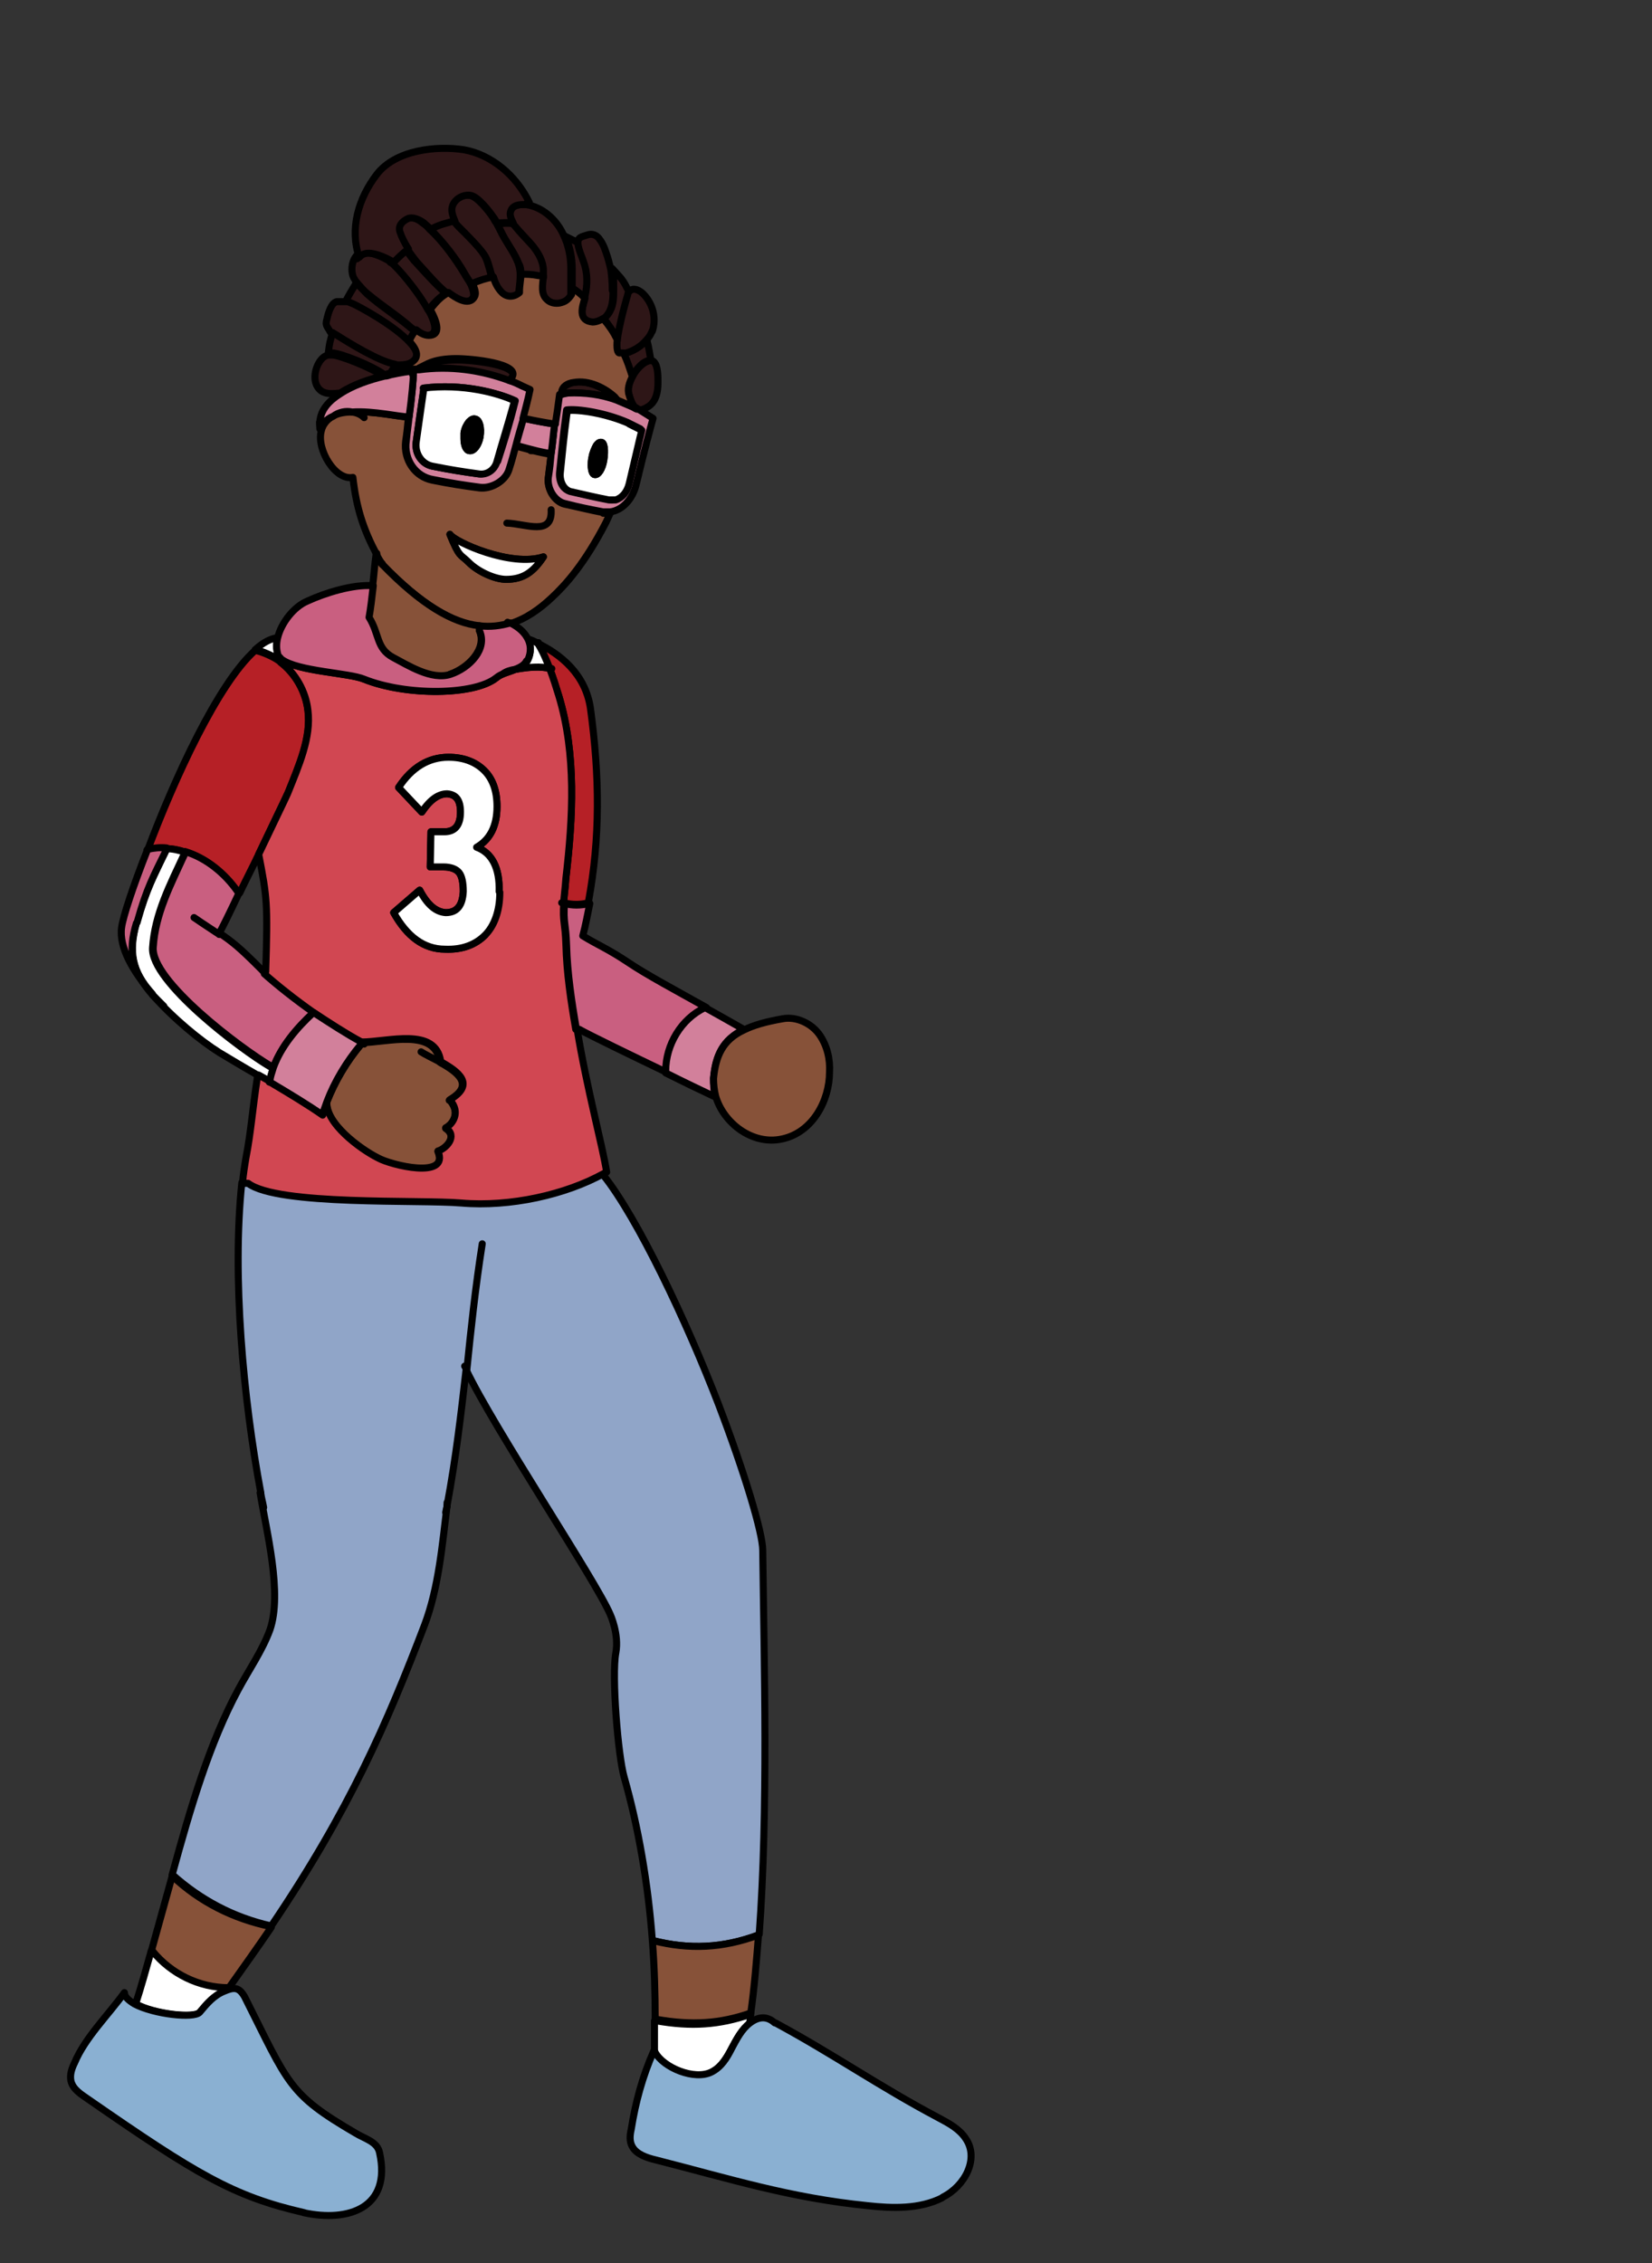 <?xml version="1.0" encoding="UTF-8"?><svg id="latinAmerica" xmlns="http://www.w3.org/2000/svg" width="235" height="321.9" viewBox="0 0 235 321.9"><rect x="0" y="0" width="235" height="321.9" fill="#333333" stroke="none"/><defs><style>.cls-1{fill:#2e1617;}.cls-1,.cls-2,.cls-3,.cls-4,.cls-5,.cls-6,.cls-7,.cls-8,.cls-9,.cls-10,.cls-11{stroke:#000;stroke-linecap:round;stroke-linejoin:round;}.cls-2{fill:#c95f80;}.cls-3{fill:#d2809b;}.cls-4{fill:#90a5c8;}.cls-5{fill:#b62026;}.cls-6{fill:#8ab0d2;}.cls-7{fill:#875239;}.cls-8{fill:#d14752;}.cls-9{fill:#fff;}.cls-10{fill:none;}</style></defs><path class="cls-9" d="M39.9,93.6l-.2.3c-.8-.6-2.4-1.3-3.4-1.5,1.1-1,2.2-1.6,3.2-1.7-.2.8-.2,1.6,0,2.3,0,.2.2.4.4.6Z"/><path class="cls-5" d="M40.9,112.9c-.4.9-2.2,4.6-4.1,8.6-.9,1.9-1.9,3.8-2.7,5.5h-.3c-1.8-2.8-4.5-4.9-7.4-5.8h0c-.9-.3-1.8-.5-2.7-.5-.9,0-1.8,0-2.7.2,3.8-10.1,10-23.7,15.3-28.4,1,.2,2.6.9,3.4,1.5,0,0,.2.1.2.2,2.1,1.6,3.6,4.2,3.9,6.9.5,3.9-1.3,7.9-2.9,11.9Z"/><path class="cls-4" d="M107.9,275.2c-5,1.9-9.9,2.1-15,.8h-.1c-.6-8.1-2-16.2-4-23.2-.9-3.1-1.8-14.5-1.2-17.7.5-2.7-.8-5.5-.8-5.5-2.1-4.9-16.5-26.4-20.5-34.8-.7,6.1-1.4,12.3-2.7,19.3,0,0,0,0,0,0-.7,5.7-1.2,11.7-3.2,17-5.3,13.9-10.7,26.4-21.8,42.8h-.1c-5.3-1.2-10-3.7-14-7.3,2.6-9.5,5.3-18.7,9.4-26.3,1.5-2.8,3.4-5.5,4.5-8.5,1.8-5.2-.5-14-1.4-19.5h.1c-2.5-13.3-4.1-30.8-2.7-44.1h.8c4.2,3.2,24.5,2.3,30.3,2.8,7,.6,14.9-1.2,20.3-4.2v.3c4.9,6.1,11.9,20.9,16.4,32.6,3.7,9.7,6.3,18.3,6.3,20.8.2,16.2.8,36.8-.5,54.6Z"/><path class="cls-2" d="M44.6,144h0c-2.3,2.3-4.6,4.8-5.7,7.8l-.4-.2c-4.1-2.4-17.1-12.1-16.7-16.9.3-4.8,2.5-8.9,4.5-13.3v-.3c3,.9,5.7,3.1,7.5,5.7h.3c-1.4,3-2.6,5.4-2.9,5.9,1.8,1.2,2.9,2.1,5.6,4.8.2.2.4.4.6.6,0,0,.1.1.2.2,1.8,1.6,4.3,3.6,7,5.5Z"/><path class="cls-7" d="M64,156.5c.4.5.6.9.7,1.3.3,1.2-.5,2.3-1.3,2.7,1.8,1.2,0,3-1.1,3.3,1.7,4.1-6.7,2-8.5,1-2.6-1.3-7.6-5-7.3-8.1h0c1.2-3,2.8-5.7,4.8-8.1v-.3s0,0,0,0h0c3.8,0,10.6-2.2,11.3,2.8,2.5,1.4,5,3.2,1.3,5.4Z"/><line class="cls-10" x1="64.8" y1="157.8" x2="64.7" y2="157.8"/><line class="cls-10" x1="51.1" y1="148.3" x2="51" y2="148.4"/><line class="cls-10" x1="31.2" y1="132.9" x2="31.2" y2="132.9"/><path class="cls-9" d="M38.9,151.8c-.2.7-.4,1.4-.5,2.1-.5-.3-1.1-.6-1.6-.9h0c-2.1-1.2-4.1-2.4-5.6-3.3-2.7-1.7-6.5-4.8-9.5-8.2h0c-3-3.4-3.4-6.2-2.3-10.2,1.5-5.1,2.4-6.5,4.2-10.4v-.2c.9,0,1.8.2,2.7.5h0s-.1.3-.1.3c-2,4.3-4.2,8.5-4.5,13.3-.3,4.8,12.6,14.5,16.7,16.9l.4.2Z"/><path class="cls-10" d="M45.8,158.7s0,0,0,0"/><path class="cls-10" d="M39.5,90.7s0,0,0,0"/><path class="cls-10" d="M31.2,132.9c-.9-.6-2-1.3-3.6-2.4"/><path class="cls-10" d="M51.8,148.5c-.1,0-.3-.1-.4-.2"/><path class="cls-10" d="M62.7,151.1c-1.1-.6-2.2-1.1-2.8-1.5"/><path class="cls-10" d="M62.8,151.2s0,0,0,0"/><path class="cls-10" d="M51.1,148.3h.2"/><path class="cls-2" d="M100.4,143.3h0c-3.3,1.6-5.6,5.3-5.4,9v.3c-5.2-2.5-11-5.3-12.6-6.2h-.4c-.7-4-1.3-8.1-1.4-11.9-.1-3.3-.5-3.2-.3-6,1.1.3,2.3.3,3.5,0h.1c-.3,1.5-.6,3.1-1,4.6,2.3,1.4,3.5,1.8,6.5,3.8,2.5,1.7,7,4.1,11.1,6.4Z"/><path class="cls-3" d="M101.5,153.4c0,.8,0,1.7.3,2.5h-.3c-1.5-.7-4-1.9-6.8-3.3v-.3c0-3.7,2.2-7.4,5.6-9h0c2,1.1,3.9,2.2,5.5,3.1-3,1.5-4,3.7-4.3,6.9Z"/><path class="cls-5" d="M83.8,128.4h-.1c-1.1.3-2.3.3-3.5,0,0-.8.2-1.9.3-3.5,1-8.6,1.5-17.6-1-25.9-.4-1.3-.8-2.6-1.3-3.9-.5-1.2-1-2.5-1.7-3.6,3.1,1.5,6.8,4.3,7.5,9.3,1.3,9.6,1.4,18.3-.3,27.5Z"/><path class="cls-7" d="M118,152.5c0,4-2.4,8.6-6.8,9.5-4.2.9-8.3-2.3-9.4-6.1-.2-.8-.3-1.7-.3-2.5.3-3.2,1.3-5.5,4.3-6.9,1.4-.7,3.2-1.2,5.5-1.6,2-.4,4.2.7,5.3,2.3,1.1,1.6,1.5,3.5,1.4,5.3Z"/><path class="cls-10" d="M68.6,176.9c-1,6.4-1.6,12.1-2.2,18"/><path class="cls-10" d="M63.6,214.2l-.2.9"/><path class="cls-10" d="M37.5,214.4c-.1-.6-.3-1.3-.4-2"/><path class="cls-7" d="M38.6,274.1c-1.9,2.8-3.9,5.6-6.1,8.7-4.1,0-8.2-2-10.8-5.2h-.2c1-3.6,2-7.2,3-10.8,3.9,3.7,8.7,6.1,14,7.2h.1Z"/><path class="cls-10" d="M19.3,285.1c0,.1,0,.2-.1.4"/><path class="cls-10" d="M63.6,213.7c0,.2,0,.3,0,.5"/><path class="cls-10" d="M76.6,91.5c0,0,0,0,0-.1"/><path class="cls-8" d="M81.9,146.4h0c-.7-4-1.3-8.1-1.4-12-.1-3.3-.5-3.2-.3-6,0-.8.2-1.9.3-3.5,1-8.6,1.5-17.6-1-25.9-.4-1.3-.8-2.6-1.3-3.9-1.3-.4-3.3-.2-4.9.1h0c-.9.4-2,.6-2.7,1.2-3.1,2.5-12.8,2.6-18.8.2-2.1-.9-9.4-1.1-11.7-2.8,0,0-.2-.1-.2-.2l-.2.3c0,0,.2.1.2.2,2.1,1.6,3.6,4.2,3.9,6.9.5,3.9-1.3,7.9-2.9,11.9-.4.9-2.2,4.6-4.1,8.6h0c1.2,6.2,1.3,6.9,1,16.7l-.2.3c1.8,1.6,4.3,3.6,7,5.5,2.3,1.6,4.6,3.1,6.8,4.2h0c3.8,0,10.6-2.2,11.3,2.8,2.5,1.4,5,3.2,1.3,5.4.4.5.6.9.7,1.3.3,1.2-.5,2.3-1.3,2.7,1.8,1.2,0,3-1.1,3.3,1.7,4.1-6.7,2-8.5,1-2.6-1.3-7.6-5-7.3-8.1h0c-.2.6-.4,1.1-.6,1.7v.2c-2-1.4-4.8-3.1-7.5-4.7-.5-.3-1.1-.6-1.6-.9l-.2.4c-.7,4.6-.9,7.7-1.6,11.3-.2,1.2-.4,2.4-.5,3.7h.8c4.2,3.2,24.5,2.3,30.3,2.8,7,.6,14.9-1.2,20.3-4.2.1,0,.3-.1.4-.2-.6-3.8-2.8-11.8-4.2-20.3ZM69,133c-1.4,1.4-3.3,2.1-5.7,2-3,0-5.4-1.8-7.3-5.2l3.7-3.2c1.1,2.1,2.3,3.1,3.7,3.2,1.6,0,2.4-1,2.5-3,0-1.3-.2-2.2-.6-2.7-.4-.5-1.2-.8-2.2-.8h-1.9s.1-5,.1-5h1.9c1.5,0,2.3-.9,2.3-2.8,0-1.7-.6-2.5-1.9-2.6-1.2,0-2.4.8-3.6,2.6l-3.3-3.5c1.9-2.9,4.3-4.3,7.1-4.3,2.2,0,3.9.7,5.1,1.9,1.2,1.2,1.8,2.9,1.8,5.1,0,2.8-1,4.7-2.9,5.8,2.2.8,3.3,3,3.2,6.3,0,2.7-.8,4.8-2.1,6.1Z"/><path class="cls-7" d="M85.8,72.9c-2.1-.4-3.6-.8-5.5-1.2-1.3-.3-2.5-2-2.3-3.7.1-1.2.3-2.3.4-3.4h-.2s0,0,0,0c-1.6-.3-1.6-.3-4.6-1.1h-.3c-.3,1.1-.7,2.2-1,3.4-.5,1.6-2.5,2.7-4.1,2.5-2.3-.3-4.2-.6-6.7-1.1-2.5-.5-4.1-2.9-3.8-5.5.2-1.3.3-2.4.4-3.5h0c-1.4,0-5-.9-8.1-.7-1,0-2,.2-2.7.6-.8.5-1.4,1.2-1.6,2.1-.7,2.6,2,7.1,4.5,6.6.5,4.4,1.5,7.4,3.4,11,.2.5.5.9.8,1.4h0c5.6,5.8,10.1,8.4,13.9,8.8,1.5.2,3,0,4.3-.4h0c2.2-.7,4.1-2,6-3.8,1.8-1.7,4.5-4.6,7.6-10.6.2-.4.4-.9.6-1.3-.3,0-.7,0-1,0ZM72,82.4c-1.6,0-4-1.1-5.3-2.4-1.3-1.3-1.3-.6-2.7-4,.7,1.1,8.7,4.7,13.3,3.2-1.4,2.1-2.8,3.2-5.3,3.2Z"/><path class="cls-10" d="M54.4,80.2c-.1-.1-.3-.3-.4-.4"/><path class="cls-10" d="M90,56.3c0,.4,0,.7-.1,1"/><path class="cls-7" d="M64,96c-2.7.9-6-1.3-8.2-2.4-2.5-1.3-2-3.3-3.4-5.7.2-1,.4-2.7.6-4.5h0c.2-1.6.3-3.2.5-4.6.2.5.5.9.8,1.4h0c5.6,5.8,10.1,8.4,13.9,8.8v.7c1.1,2.6-1.6,5.3-4.2,6.2Z"/><path class="cls-10" d="M53.6,78.7s0,0,0,0"/><path class="cls-10" d="M78.4,72.5c.2,3.8-3.5,2-6.3,1.9"/><path class="cls-9" d="M77.3,79.2c-1.4,2.1-2.8,3.2-5.3,3.2-1.6,0-4-1.1-5.3-2.4-1.3-1.3-1.3-.6-2.7-4,.7,1.1,8.7,4.7,13.3,3.2Z"/><path class="cls-10" d="M54.4,80.3s0,0,0,0"/><path class="cls-10" d="M51.8,59.4c-.5-.5-1.1-.7-1.7-.8"/><path class="cls-1" d="M72.8,53.8c0,.1-.2.3-.4.4-4.1-1.5-8.4-2.1-12.8-1.5h0c0,0,.1-.2.2-.2.4-.2.8-.4,1.2-.6,1-.5,2.5-.7,4-.7,2.2,0,9.2.7,7.9,2.7Z"/><path class="cls-1" d="M87.7,56.9c-2.2-.8-4.5-1.1-6.9-1l-1,.2c0-.1,0-.3,0-.4.1-.6.9-1.1,1.7-1.3,2.2-.4,4.5.8,5.9,2.1.1.1.2.2.3.4Z"/><path class="cls-9" d="M32.5,282.7c-.1.2-.3.3-.4.5-1.4.6-2.4,1.9-3.5,3-.8.9-6.6.3-9.3-1.2.8-2.5,1.5-5,2.2-7.5h.2c2.6,3.2,6.6,5.2,10.8,5.2Z"/><path class="cls-6" d="M43.3,314.7c-10.1-2.3-15.4-5.5-30.7-16.1-1-.7-2.2-1.4-2.5-2.6-.2-.9.1-1.8.5-2.6,1.5-3.6,4.8-6.8,7.1-10,0,.6.6,1.1,1.4,1.6,2.8,1.5,8.5,2.1,9.3,1.2,1-1.2,2-2.4,3.5-3,1.4-.6,2.1-.6,2.9.8,6.3,12.5,6.2,13.8,15.8,19.4,1.3.8,3.1,1.2,3.4,2.8,1.7,7.8-4.4,9.9-10.8,8.5Z"/><path class="cls-10" d="M72.6,88.7c-.1,0-.2-.1-.4-.2"/><path class="cls-9" d="M78.3,95.1c-1.3-.4-3.3-.2-4.9.1.7-.3,1.3-.6,1.6-1.2.4-.7.7-1.9.1-3.1h0c.5.1.9.3,1.4.6h0c.7,1.1,1.2,2.3,1.7,3.6Z"/><path class="cls-2" d="M74.9,94c-.3.6-.9.9-1.6,1.2h0c-.9.4-2,.6-2.7,1.2-3.1,2.5-12.8,2.6-18.8.2-2.1-.9-9.4-1.1-11.7-2.8,0,0-.2-.1-.2-.2-.2-.2-.4-.4-.4-.6-.2-.7-.2-1.5,0-2.3.5-2.1,2.3-4.4,4.2-5.2,2.6-1.2,6.5-2.4,9.3-2.2h.1c-.2,1.8-.4,3.4-.6,4.5,1.5,2.4,1,4.4,3.4,5.7,2.1,1.1,5.5,3.3,8.2,2.4,2.7-.9,5.3-3.6,4.1-6.2v-.7c1.6.2,3,0,4.4-.4h0c1.4.7,2.1,1.5,2.5,2.3.6,1.2.3,2.4-.1,3.1Z"/><path class="cls-3" d="M51.3,148.3v.3c-2,2.4-3.7,5.2-4.8,8.1-.2.6-.4,1.1-.6,1.7v.2c-2-1.4-4.8-3.1-7.5-4.7,0-.7.3-1.4.5-2.1,1.1-3,3.3-5.6,5.7-7.8h0c2.3,1.5,4.6,3,6.8,4.2,0,0,0,0,0,0Z"/><path class="cls-10" d="M38.3,153.9s0,0,0,0"/><path class="cls-10" d="M23.3,143.1c-.6-.6-1.1-1.1-1.6-1.6"/><path class="cls-10" d="M66.3,194.8c0-.2-.1-.3-.2-.5"/><line class="cls-10" x1="93.1" y1="292" x2="93.1" y2="292"/><path class="cls-10" d="M93.2,291c0,.3,0,.7,0,1"/><path class="cls-7" d="M107.9,275.2c-.3,3.8-.6,7.6-1.1,11.1h0c-4.3,1.5-8.3,1.8-13.4.9h-.2c0-3.6-.1-7.4-.4-11.2h.1c5.1,1.3,9.9,1.1,15-.8Z"/><path class="cls-9" d="M106.8,286.3c0,.5-.1,1.1-.2,1.6-1.2.9-1.9,2.3-2.6,3.6-.7,1.3-1.5,2.6-2.9,3.4-2.3,1.2-6.8-.6-8-2.8h0c0-.3,0-.7,0-1h0c0-.3,0-.6,0-.8,0-1,0-1.9,0-2.9h.2c5.1.9,9,.6,13.4-.9h0Z"/><line class="cls-10" x1="93.1" y1="292" x2="93.1" y2="292"/><line class="cls-10" x1="93.1" y1="292" x2="93.1" y2="292"/><path class="cls-6" d="M134,312.6c-3.2,1.6-7,1.5-10.6,1.1-11-1.1-19.5-3.8-30.1-6.5-1.3-.3-2.7-.8-3.3-1.8-.5-.8-.4-1.7-.2-2.6.6-3.8,1.6-7.5,3.2-11.1h.1c0,0,0,.2.1.2h0v.2c0,0,0-.1,0-.2,1.2,2.2,5.6,4,8,2.8,1.4-.7,2.2-2,2.9-3.4.7-1.3,1.4-2.7,2.6-3.6,1.2-.9,2.4-1,3.5,0h.1c8.5,4.6,14.7,9,23.2,13.5,1.5.8,3,1.6,3.9,3,1.9,2.8-.1,6.7-3.3,8.3Z"/><path class="cls-10" d="M32.6,282.7h-.1"/><path class="cls-10" d="M24.5,266.7s0,0,0,0"/><line class="cls-10" x1="107.9" y1="275.2" x2="107.9" y2="275.2"/><path class="cls-1" d="M70,39.5h0c-1.2.2-1.7.4-3,.9h0c-.3-.6-.7-1.1-.9-1.5-1.1-2-3.1-4.6-5-6.4,1.3-.6,2-.8,3.4-1.2.2.4.6.8.9,1.1.9.8,2.7,2.6,3.3,3.6.6.8.8,1.9,1.1,2.9,0,.2,0,.3.2.5Z"/><line class="cls-10" x1="77.2" y1="39.4" x2="77.2" y2="39.4"/><path class="cls-1" d="M92.6,51.3c-.8-.2-1.9.9-2.7,2.2-.4-1.2-.6-1.9-1.2-3.2h0c1.3-.3,2.5-1,3.3-2,.3,1.1.4,1.9.6,3Z"/><path class="cls-10" d="M89.4,41.9s0,0,0,0"/><path class="cls-10" d="M61.2,32.5c0,0-.2,0-.3.1"/><path class="cls-10" d="M50.9,40.2s0,0,0,0"/><path class="cls-10" d="M47.4,47.5s0,0,0,0"/><path class="cls-1" d="M81.2,41.1c0,.3,0,.6,0,1-.5.7-.8,1-1.7,1.2-.6.1-1.3,0-1.8-.5-.9-.9-.6-2.1-.5-3.3,0-.4,0-.7,0-1.1,0-1.3-.7-2.5-1.5-3.5-.8-1-1.8-1.9-2.6-2.9,0-.1-.2-.2-.2-.3h0c-.3-.5-.6-1.2-.3-1.8.3-.6,1-.8,1.7-.8.2,0,.4,0,.5,0,2.3.3,4.4,2.1,5.4,4.4.7,1.5,1,3.1,1,4.7,0,.9,0,1,0,2.8Z"/><path class="cls-1" d="M60.8,47.8c-.6,0-1.2-.3-1.8-.8-.2-.1-.3-.3-.5-.4-1.9-1.7-4.3-3.2-6.3-4.9-.3-.2-1-1-1.5-1.6-.2-.2-.3-.5-.4-.6-.4-.9-.3-2.2.3-3,.1-.2.3-.3.5-.4,1.1-.6,3.3.4,4.4,1.1,0,0,.1,0,.2.1.7.5,3.6,3.9,5.2,6.7,1.1,2,1.5,3.7-.2,3.7Z"/><path class="cls-1" d="M74,39.1c0,.8-.1,1.6-.2,2.4,0,0,0,.1,0,.2-.7.7-1.8.7-2.5,0-.6-.6-.9-1.4-1.2-2.2,0-.2-.1-.3-.2-.5-.3-1-.5-2.1-1.1-2.9-.7-1-2.5-2.8-3.3-3.6-.3-.3-.7-.7-.9-1.1-.4-.7-.5-1.4-.3-2.2.4-1.1,1.6-1.6,2.6-1.4s2.6,2.2,3.2,3.1c.2.3.3.6.5.8.4.7.7,1.4,1.1,2.1.7,1.2,1.5,2.3,2,3.6.2.6.3,1.1.3,1.7Z"/><path class="cls-1" d="M59.1,47.1c-.4.7-.5.9-1,1.6h0c-2.3-2.4-7.4-5.2-8.1-5.4-.3-.1-.6-.2-.9-.3.5-1,1-1.8,1.6-2.8.5.6,1.2,1.3,1.5,1.6,1.9,1.7,4.3,3.2,6.3,4.9.2.1.3.3.5.4Z"/><path class="cls-1" d="M58.2,51.9c-.5.2-1.1.2-1.7.2,0,0-.1,0-.2,0-2.3-.3-6.4-2.9-8.4-4.2-.2-.1-.4-.2-.5-.3-.2-.1-.4-.3-.6-.7-.4-.6-.5-.8-.3-1.5.2-.9.6-2.3,1.4-2.5.5,0,.9,0,1.4,0,.3,0,.6.2.9.3.7.3,5.8,3,8.1,5.5,1.2,1.3,1.6,2.5,0,3.2Z"/><path class="cls-1" d="M83.3,42.3c0,.1,0,.2,0,.3-.7-.6-1.1-1-1.9-1.5h0c0-1.8,0-1.9,0-2.8,0-1.6-.3-3.2-1-4.7,1,.5,1.4.7,2,1,0,.9.5,1.8.8,2.6.6,1.6.6,3.3.2,5Z"/><path class="cls-1" d="M87.2,41.2c0,1,0,2.1-.5,3.1-.2.4-.5.8-.9,1.1-.4.4-1,.6-1.5.5-2.1-.1-1.5-2-1.1-3.4,0-.1,0-.2,0-.3.4-1.7.4-3.4-.2-5-.3-.9-.7-1.7-.8-2.6,0-.9.5-.9,1.4-1.2.6-.2,1.2,0,1.6.5.4.5.7,1.1.9,1.7.4,1.1.6,1.9.8,2.8.1.8.2,1.7.2,2.9Z"/><path class="cls-1" d="M89.4,41.8s0,0,0,0c0,.3-1.2,4.1-1.5,6.5h0c-.7-1.2-1.2-1.9-2-3h0c.4-.3.7-.7.9-1.1.5-.9.5-2,.5-3.1,0-1.1,0-2-.2-2.9.2.2.8.9,1,1.1.8.9.9,1.4,1.5,2.4Z"/><path class="cls-1" d="M92.8,47c-.2.5-.4.9-.8,1.3-.8,1-2,1.7-3.3,2-.2,0-.3,0-.5,0-.5,0-.6-.8-.4-1.9.3-2.4,1.4-6.2,1.5-6.5,0,0,0,0,0,0,0-.2.2-.5.4-.6.5-.4,1.3,0,1.8.5,1.4,1.4,1.9,3.5,1.3,5.3Z"/><path class="cls-1" d="M93.6,54.4c0,2.8-1.2,3.4-2.1,3.8-.8.3-1.2-.2-1.6-.9-.2-.3-.3-.7-.4-1.1-.3-.8,0-1.8.5-2.7h0c.7-1.3,1.9-2.3,2.7-2.2.2,0,.4.2.5.4.4.6.4,2,.4,2.7Z"/><path class="cls-1" d="M54.7,53.4c-2.1.5-4.5,1.3-6.3,2.5-1,.1-2,.2-2.7-.3-1.1-.8-1.1-2.4-.5-3.7.4-.8.9-1.3,1.5-1.4.2,0,.4,0,.6,0,.9,0,5.4,1.7,7.4,3.1Z"/><path class="cls-1" d="M63.5,41.7c-.9.5-1.5,1.1-2.6,2.4-1.5-2.8-4.4-6.1-5.2-6.7,0,0-.1,0-.2-.1h0c.8-.9,1.2-1.3,2.1-2h0c.6.9,1.2,1.7,1.7,2.2,1.1,1.2,2.8,3.1,4,4.1Z"/><path class="cls-1" d="M67.3,42.3c-.8,1.4-3,0-3.7-.6-1.3-1-2.9-2.9-4-4.1-.5-.5-1.1-1.4-1.7-2.2-.5-.8-1-1.7-1.2-2.4-.2-.9.3-1.5,1.1-1.9.7-.4,1.6,0,2.3.6.3.2.7.5,1,.9,1.9,1.7,3.8,4.4,5,6.4.2.4.6.9.9,1.5.3.7.5,1.4.3,1.9Z"/><path class="cls-1" d="M77.3,38.4c0,.3,0,.7,0,1.1-.3,0-.3,0-.7-.1-1-.1-1.7-.2-2.5-.2h0c0-.6,0-1.2-.3-1.7-.5-1.3-1.3-2.4-2-3.6-.4-.7-.7-1.4-1.1-2.1,1.2,0,1.2-.1,2.3,0h0c0,.1.1.2.2.3.8,1,1.7,1.9,2.6,2.9.8,1,1.5,2.2,1.5,3.5Z"/><path class="cls-1" d="M75,28.8v.3c-.2,0-.4,0-.6,0-.6,0-1.4.1-1.7.8-.3.6,0,1.2.3,1.8-1.2-.1-1.2,0-2.3,0-.2-.3-.3-.6-.5-.8-.6-.9-2.2-2.9-3.2-3.1s-2.2.4-2.6,1.4c-.3.7,0,1.5.3,2.2-1.4.4-2.1.5-3.4,1.2-.3-.3-.7-.6-1-.9-.7-.5-1.6-.9-2.3-.6-.8.4-1.4,1-1.1,1.9.2.6.6,1.5,1.2,2.4h0c-.9.7-1.3,1.1-2.1,1.9h0c-1.1-.7-3.3-1.7-4.4-1.1-.2.1-.4.3-.5.4-1.4-4.1-.1-8.4,2.5-11.8,2.7-3.5,8.5-4.1,12.4-3.5,3.9.7,7.4,3.6,9.3,7.5Z"/><path class="cls-10" d="M50.8,36.8c0,0,0-.1,0-.1"/><path class="cls-10" d="M55.6,53.2c0,0,0,.1-.1.2"/><line class="cls-10" x1="76.2" y1="59.9" x2="76" y2="59.9"/><line class="cls-10" x1="75.8" y1="64.1" x2="75.5" y2="64.1"/><path class="cls-10" d="M91.2,61s0,0,0,0h0s0,0,0,0"/><path class="cls-3" d="M90.6,58.2c-.3-.1-.5-.3-.8-.4-.7-.3-1.4-.6-2.1-.9-2.2-.8-4.5-1.1-6.9-1l-1,.2h-.3c-.2,1.6-.4,2.9-.6,4.2-.2,1.5-.3,2.9-.5,4.2h0c-.1,1.1-.2,2.2-.4,3.4-.2,1.7,1,3.4,2.3,3.7,1.9.5,3.4.8,5.5,1.2.3,0,.7,0,1,0,1.7-.2,3.2-1.8,3.7-3.9,1.1-4.6,2-8,2.4-9.4l-2.4-1.5ZM89.4,68.7c-.3,1.2-1,2-1.9,2.3-.3.1-.6.1-1,0-2.1-.4-3.6-.7-5.5-1.2-.9-.2-1.5-1.3-1.4-2.6.3-2.9.5-5.2,1-8.9,1.6-.2,5.5.4,8.7,1.8.6.3,1.2.6,1.8.9-.2.7-1,4.8-1.8,7.6Z"/><path class="cls-9" d="M89.4,60.2c-3.2-1.4-7.1-2-8.7-1.8-.5,3.7-.7,6-1,8.9-.1,1.2.5,2.3,1.4,2.6,1.8.4,3.4.8,5.5,1.2.3,0,.7,0,1,0,.9-.3,1.6-1.1,1.9-2.3.7-2.9,1.6-6.9,1.8-7.6-.6-.3-1.2-.6-1.8-.9ZM85.9,65.4c-.2,1.3-.8,2.2-1.3,2.1-.3,0-.5-.6-.5-1.3,0-.3,0-.7.1-1.1.1-.7.4-1.3.6-1.7.2-.3.4-.5.7-.5.5,0,.6,1.2.4,2.5Z"/><line class="cls-10" x1="78.8" y1="60.3" x2="78.8" y2="60.3"/><path class="cls-3" d="M78.9,60.3c-.2,1.5-.3,2.9-.5,4.2h-.2s0,0,0,0c-1.6-.3-1.6-.3-4.6-1.1h-.3c.3-1.3.7-2.6,1.1-3.9h.1s0,0,0,0c1.9.4,2.9.6,4.3.8h0s.2,0,.2,0Z"/><path class="cls-10" d="M60.3,55.1s0,0,0,0h0s0,0,0,0"/><path class="cls-3" d="M74.3,54.9c-.6-.3-1.2-.6-1.9-.8-4.1-1.5-8.4-2.1-12.8-1.5h-.7c0,0-.1,0-.1,0v.5c0,.8-.2,3.1-.6,6.1-.1,1.1-.3,2.3-.4,3.5-.4,2.6,1.3,5.1,3.8,5.5,2.5.5,4.4.8,6.7,1.1,1.6.2,3.6-.9,4.1-2.5.4-1.2.7-2.4,1-3.5.3-1.2.7-2.5,1.1-3.9.3-1.2.7-2.6,1-4.1l-1.1-.5ZM70.7,65.6c-.4,1.2-1.5,1.9-2.6,1.8-2.2-.3-4.2-.6-6.6-1.1-1.5-.3-2.5-1.8-2.3-3.4.4-2.9,1-7.1,1.1-7.7,5.5-.7,10.6.7,13,1.8-.9,3.6-1.6,5.8-2.5,8.6Z"/><path class="cls-9" d="M60.3,55.2c-.1.7-.7,4.8-1.1,7.7-.2,1.6.8,3.1,2.3,3.4,2.5.5,4.4.8,6.6,1.1,1.2.2,2.3-.6,2.6-1.8.8-2.8,1.5-5,2.5-8.6-2.3-1.1-7.4-2.5-13-1.8ZM68.3,62.1c-.2,1.2-.9,2.1-1.5,2-.5,0-.8-.8-.8-1.7h0c0-.3,0-.5,0-.8.1-.7.4-1.2.7-1.6.3-.3.6-.5.9-.4.6.1.9,1.2.7,2.5Z"/><path class="cls-1" d="M56.3,52h0c-.3.6-.4.7-.7,1.1-.3,0-.6.1-.9.2-1.9-1.4-6.4-3.1-7.4-3.1-.2,0-.4,0-.6,0,.2-1.6.2-1.4.6-2.9.2.1.3.2.5.3,1.9,1.2,6.1,3.8,8.4,4.2Z"/><path class="cls-10" d="M45.5,61c0-.4-.1-.8,0-1.1"/><path class="cls-7" d="M90,53.5c-.5.9-.8,1.9-.5,2.7.1.4.3.8.4,1.1,0,.2,0,.4,0,.5-.7-.3-1.4-.6-2.1-.9,0-.1-.2-.2-.3-.4-1.4-1.3-3.7-2.5-5.9-2.1-.9.1-1.6.6-1.7,1.3,0,.1,0,.3,0,.4h-.3c-.2,1.6-.4,2.9-.6,4.2h-.2c-1.3-.2-2.4-.4-4.3-.8h0s-.1,0-.1,0h0c.3-1.2.7-2.6,1-4.1l-1.1-.5c-.6-.3-1.2-.6-1.9-.8.2,0,.3-.2.4-.4,1.4-2-5.7-2.7-7.9-2.7-1.5,0-2.9.2-4,.7-.4.2-.8.4-1.2.6-.1,0-.2.2-.2.2h-.7c0,0-.1,0-.1,0-.5,0-1.7.2-3.1.5.2-.4.3-.5.7-1.1h0c0,0,.1,0,.2,0,.6,0,1.1,0,1.7-.2,1.6-.7,1.2-1.9,0-3.2h0c.4-.8.5-1,1-1.6.5.4,1.1.8,1.8.8,1.7,0,1.3-1.7.2-3.7,1.1-1.4,1.7-1.9,2.6-2.4.8.6,2.9,2.1,3.7.6.3-.5,0-1.2-.3-1.9h0c1.3-.5,1.8-.7,3-.9h0c.2.8.6,1.6,1.2,2.2.7.7,1.7.7,2.5,0,0,0,0-.1,0-.2,0-.8.2-1.6.2-2.4h0c.8,0,1.5,0,2.5.2.3,0,.3,0,.7.1-.1,1.2-.4,2.5.5,3.3.5.5,1.2.6,1.8.5.9-.2,1.2-.5,1.7-1.2,0-.4,0-.7,0-1h0c.8.5,1.2.8,1.9,1.5-.4,1.3-1,3.2,1.1,3.4.5,0,1-.2,1.5-.5h0c.9,1.1,1.4,1.8,2,3h0c-.1,1.2,0,2,.4,1.9.2,0,.4,0,.5,0h0c.6,1.3.8,2,1.2,3.2h0Z"/><path class="cls-3" d="M58.8,53.2c0,.8-.2,3.1-.6,6.1h0c-1.4,0-5-.9-8.1-.7-.9-.2-1.9,0-2.7.6-.5.2-.9.5-1.2.8h-.7c0,0,0,0,0,0,.1-1.7,1.3-3,2.9-4,1.8-1.2,4.2-2,6.3-2.5.3,0,.6-.1.9-.2,1.4-.3,2.6-.5,3.1-.5v.5Z"/><path class="cls-11" d="M85.9,65.4c-.2,1.3-.8,2.2-1.3,2.1-.3,0-.5-.6-.5-1.3,0-.3,0-.7.1-1.1.1-.7.4-1.3.6-1.7.2-.3.4-.5.7-.5.5,0,.6,1.2.4,2.5Z"/><path class="cls-11" d="M68.3,62.1c-.2,1.2-.9,2.1-1.5,2-.5,0-.8-.8-.8-1.7h0c0-.3,0-.5,0-.8.1-.7.4-1.2.7-1.6.3-.3.6-.5.9-.4.6.1.9,1.2.7,2.5Z"/><path class="cls-2" d="M19.4,131.3c-1.2,4-.7,6.8,2.3,10.1h0c-2.8-3.2-4.8-6.7-4.4-9.5.2-1.5,1.6-5.8,3.7-11.1.9-.2,1.8-.3,2.7-.2v.2c-1.9,3.9-2.8,5.4-4.2,10.4Z"/><path class="cls-10" d="M20.9,120.9s0,0,0,0"/><path class="cls-10" d="M80.2,128.4c0,0-.2,0-.3,0"/><path class="cls-10" d="M78.5,95.1c0,0-.1,0-.2,0"/><path class="cls-10" d="M73.3,95.2c-.7.1-1.3.3-1.7.6"/><path class="cls-9" d="M71.1,126.9c0,2.7-.8,4.8-2.1,6.1-1.4,1.4-3.3,2.1-5.7,2-3,0-5.4-1.8-7.3-5.2l3.7-3.2c1.1,2.1,2.3,3.1,3.7,3.2,1.6,0,2.4-1,2.5-3,0-1.3-.2-2.2-.6-2.7-.4-.5-1.2-.8-2.2-.8h-1.9s.1-5,.1-5h1.9c1.5,0,2.3-.9,2.3-2.8,0-1.7-.6-2.5-1.9-2.6-1.2,0-2.4.8-3.6,2.6l-3.3-3.5c1.9-2.9,4.3-4.3,7.1-4.3,2.2,0,3.9.7,5.1,1.9,1.2,1.2,1.8,2.9,1.8,5.1,0,2.8-1,4.7-2.9,5.8,2.2.8,3.3,3,3.2,6.3Z"/></svg>